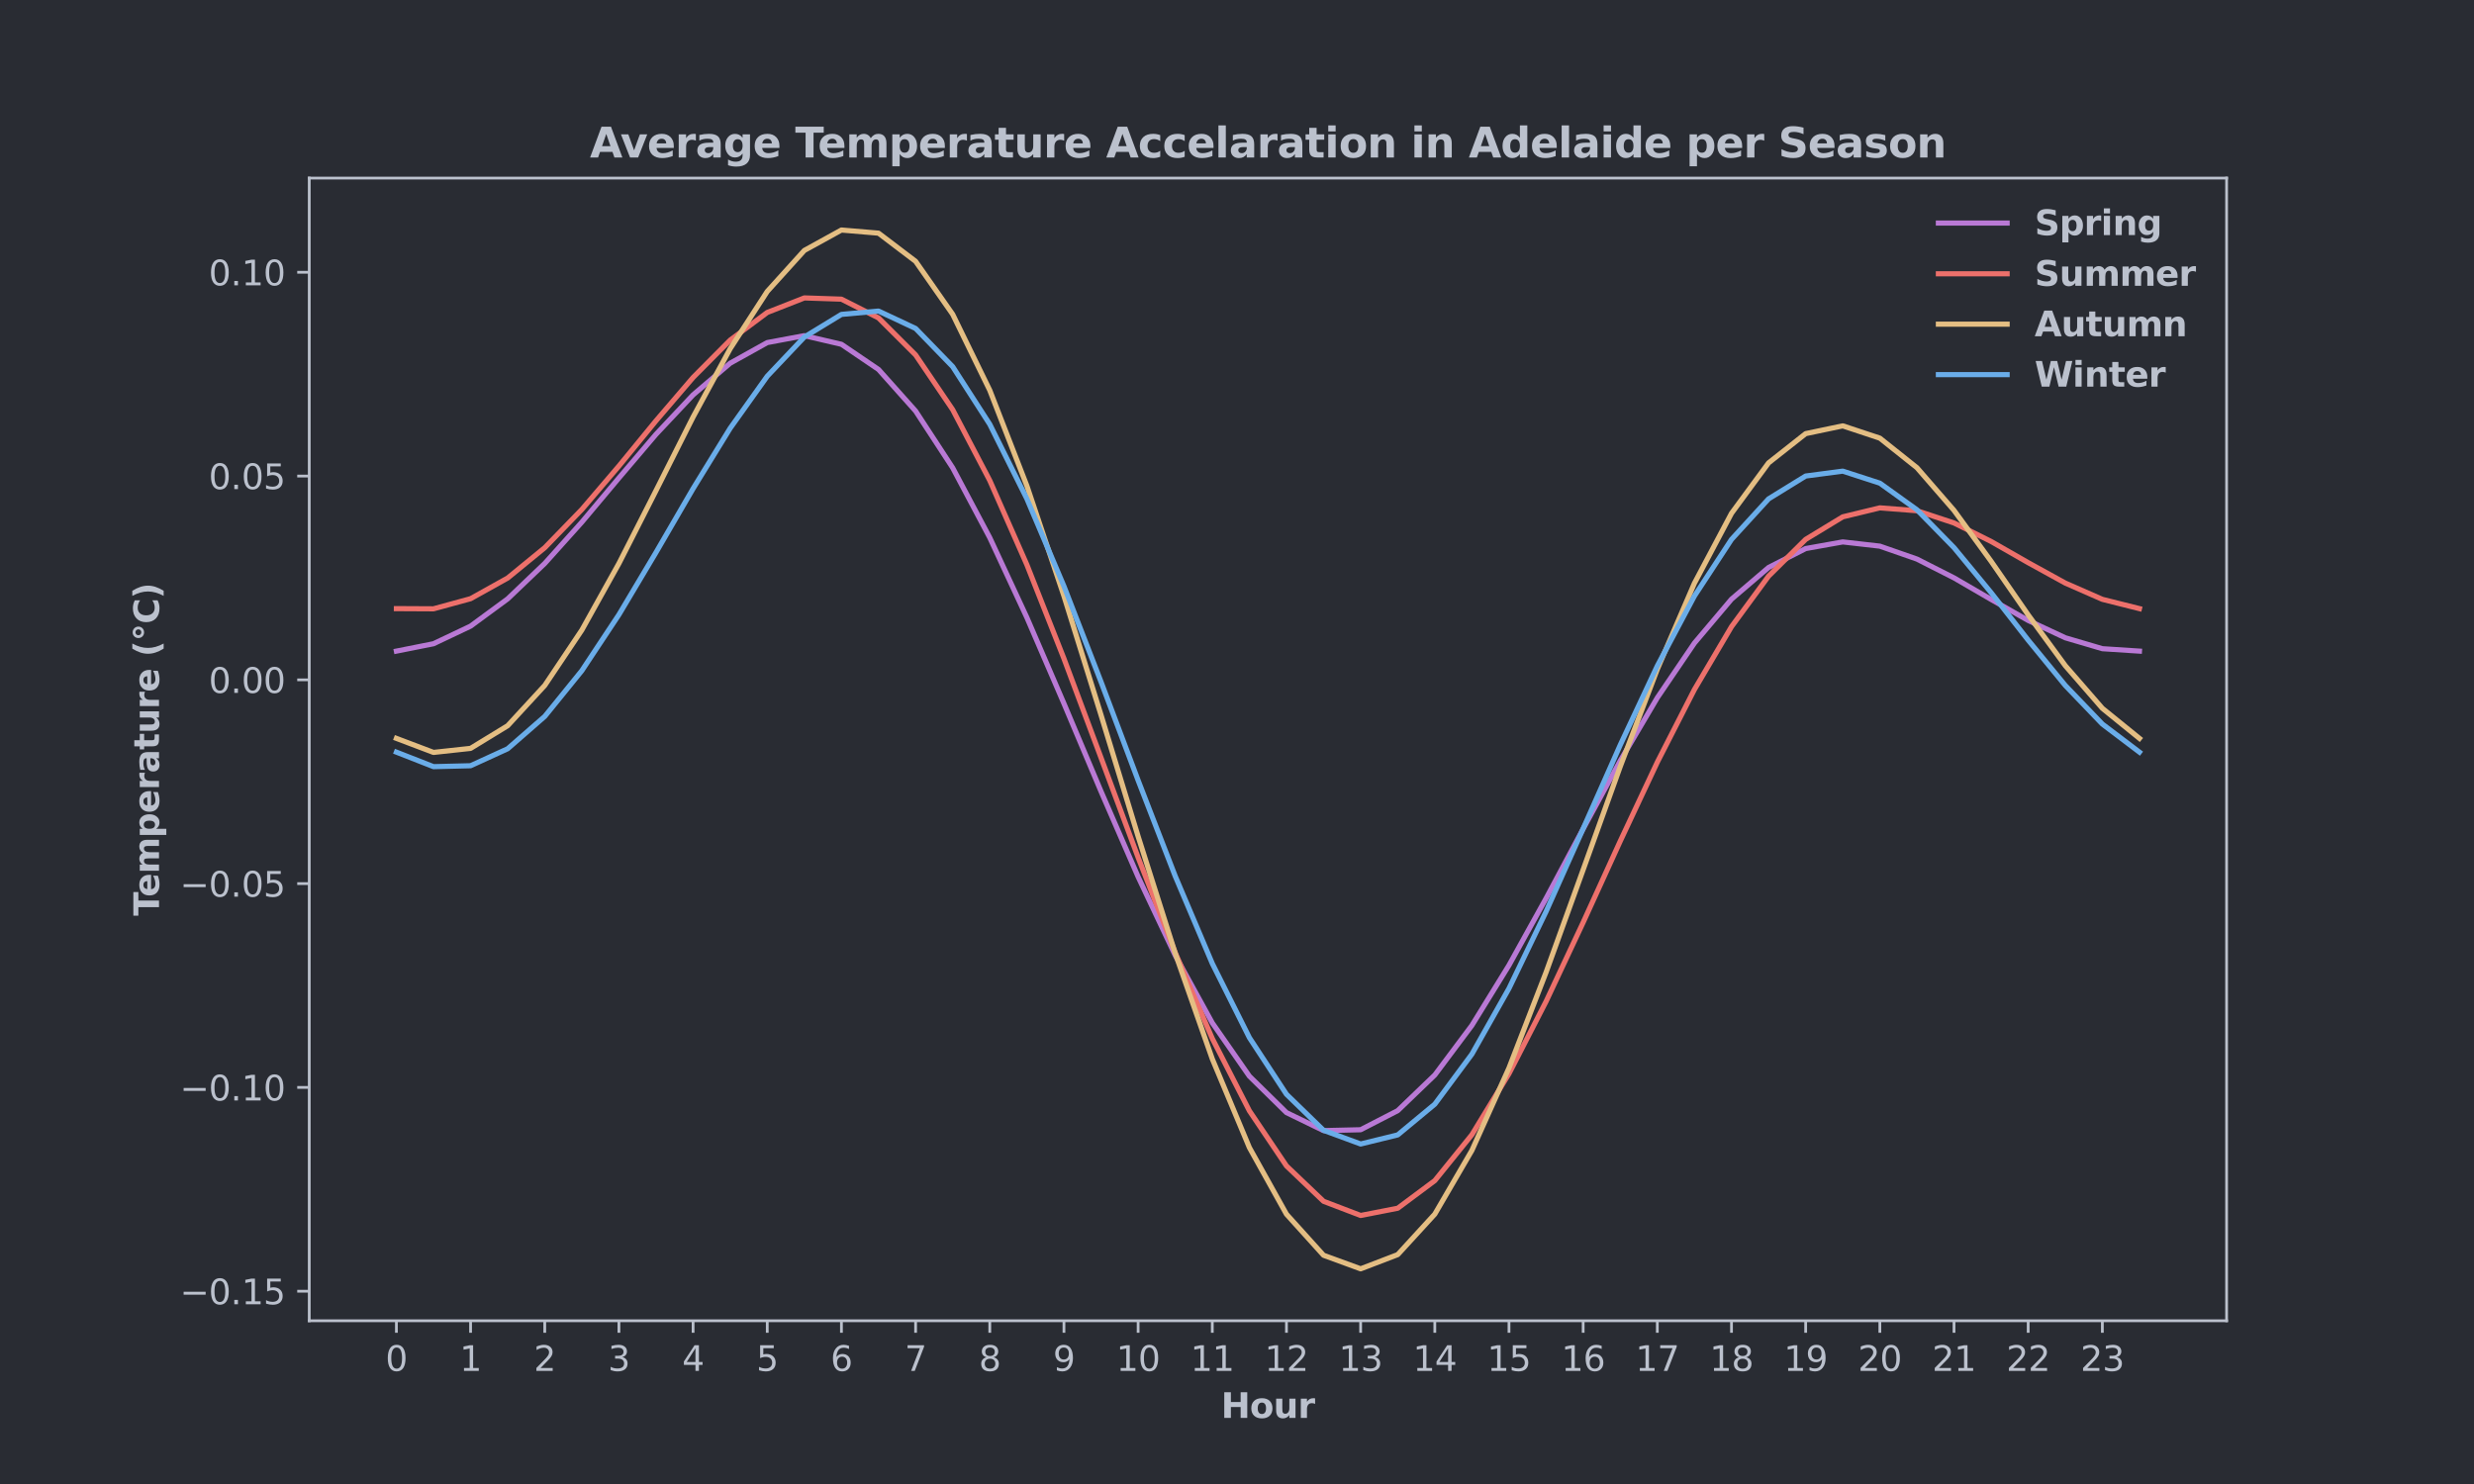 <?xml version="1.0" encoding="utf-8" standalone="no"?>
<!DOCTYPE svg PUBLIC "-//W3C//DTD SVG 1.1//EN"
  "http://www.w3.org/Graphics/SVG/1.1/DTD/svg11.dtd">
<svg xmlns:xlink="http://www.w3.org/1999/xlink" width="720pt" height="432pt" viewBox="0 0 720 432" xmlns="http://www.w3.org/2000/svg" version="1.1">
 <defs>
  <style type="text/css">*{stroke-linejoin: round; stroke-linecap: butt}</style>
 </defs>
 <g id="figure_1">
  <g id="patch_1">
   <path d="M 0 432 
L 720 432 
L 720 0 
L 0 0 
z
" style="fill: #292c33"/>
  </g>
  <g id="axes_1">
   <g id="patch_2">
    <path d="M 90 384.48 
L 648 384.48 
L 648 51.84 
L 90 51.84 
z
" style="fill: #292c33"/>
   </g>
   <g id="matplotlib.axis_1">
    <g id="xtick_1">
     <g id="line2d_1">
      <defs>
       <path id="mfae65556c3" d="M 0 0 
L 0 3.5 
" style="stroke: #bbc1cd; stroke-width: 0.8"/>
      </defs>
      <g>
       <use xlink:href="#mfae65556c3" x="115.364" y="384.48" style="fill: #bbc1cd; stroke: #bbc1cd; stroke-width: 0.8"/>
      </g>
     </g>
     <g id="text_1">
      <!-- 0 -->
      <g style="fill: #bbc1cd" transform="translate(112.182 399.078) scale(0.1 -0.1)">
       <defs>
        <path id="DejaVuSans-30" d="M 2034 4250 
Q 1547 4250 1301 3770 
Q 1056 3291 1056 2328 
Q 1056 1369 1301 889 
Q 1547 409 2034 409 
Q 2525 409 2770 889 
Q 3016 1369 3016 2328 
Q 3016 3291 2770 3770 
Q 2525 4250 2034 4250 
z
M 2034 4750 
Q 2819 4750 3233 4129 
Q 3647 3509 3647 2328 
Q 3647 1150 3233 529 
Q 2819 -91 2034 -91 
Q 1250 -91 836 529 
Q 422 1150 422 2328 
Q 422 3509 836 4129 
Q 1250 4750 2034 4750 
z
" transform="scale(0.016)"/>
       </defs>
       <use xlink:href="#DejaVuSans-30"/>
      </g>
     </g>
    </g>
    <g id="xtick_2">
     <g id="line2d_2">
      <g>
       <use xlink:href="#mfae65556c3" x="136.95" y="384.48" style="fill: #bbc1cd; stroke: #bbc1cd; stroke-width: 0.8"/>
      </g>
     </g>
     <g id="text_2">
      <!-- 1 -->
      <g style="fill: #bbc1cd" transform="translate(133.768 399.078) scale(0.1 -0.1)">
       <defs>
        <path id="DejaVuSans-31" d="M 794 531 
L 1825 531 
L 1825 4091 
L 703 3866 
L 703 4441 
L 1819 4666 
L 2450 4666 
L 2450 531 
L 3481 531 
L 3481 0 
L 794 0 
L 794 531 
z
" transform="scale(0.016)"/>
       </defs>
       <use xlink:href="#DejaVuSans-31"/>
      </g>
     </g>
    </g>
    <g id="xtick_3">
     <g id="line2d_3">
      <g>
       <use xlink:href="#mfae65556c3" x="158.536" y="384.48" style="fill: #bbc1cd; stroke: #bbc1cd; stroke-width: 0.8"/>
      </g>
     </g>
     <g id="text_3">
      <!-- 2 -->
      <g style="fill: #bbc1cd" transform="translate(155.355 399.078) scale(0.1 -0.1)">
       <defs>
        <path id="DejaVuSans-32" d="M 1228 531 
L 3431 531 
L 3431 0 
L 469 0 
L 469 531 
Q 828 903 1448 1529 
Q 2069 2156 2228 2338 
Q 2531 2678 2651 2914 
Q 2772 3150 2772 3378 
Q 2772 3750 2511 3984 
Q 2250 4219 1831 4219 
Q 1534 4219 1204 4116 
Q 875 4013 500 3803 
L 500 4441 
Q 881 4594 1212 4672 
Q 1544 4750 1819 4750 
Q 2544 4750 2975 4387 
Q 3406 4025 3406 3419 
Q 3406 3131 3298 2873 
Q 3191 2616 2906 2266 
Q 2828 2175 2409 1742 
Q 1991 1309 1228 531 
z
" transform="scale(0.016)"/>
       </defs>
       <use xlink:href="#DejaVuSans-32"/>
      </g>
     </g>
    </g>
    <g id="xtick_4">
     <g id="line2d_4">
      <g>
       <use xlink:href="#mfae65556c3" x="180.122" y="384.48" style="fill: #bbc1cd; stroke: #bbc1cd; stroke-width: 0.8"/>
      </g>
     </g>
     <g id="text_4">
      <!-- 3 -->
      <g style="fill: #bbc1cd" transform="translate(176.941 399.078) scale(0.1 -0.1)">
       <defs>
        <path id="DejaVuSans-33" d="M 2597 2516 
Q 3050 2419 3304 2112 
Q 3559 1806 3559 1356 
Q 3559 666 3084 287 
Q 2609 -91 1734 -91 
Q 1441 -91 1130 -33 
Q 819 25 488 141 
L 488 750 
Q 750 597 1062 519 
Q 1375 441 1716 441 
Q 2309 441 2620 675 
Q 2931 909 2931 1356 
Q 2931 1769 2642 2001 
Q 2353 2234 1838 2234 
L 1294 2234 
L 1294 2753 
L 1863 2753 
Q 2328 2753 2575 2939 
Q 2822 3125 2822 3475 
Q 2822 3834 2567 4026 
Q 2313 4219 1838 4219 
Q 1578 4219 1281 4162 
Q 984 4106 628 3988 
L 628 4550 
Q 988 4650 1302 4700 
Q 1616 4750 1894 4750 
Q 2613 4750 3031 4423 
Q 3450 4097 3450 3541 
Q 3450 3153 3228 2886 
Q 3006 2619 2597 2516 
z
" transform="scale(0.016)"/>
       </defs>
       <use xlink:href="#DejaVuSans-33"/>
      </g>
     </g>
    </g>
    <g id="xtick_5">
     <g id="line2d_5">
      <g>
       <use xlink:href="#mfae65556c3" x="201.708" y="384.48" style="fill: #bbc1cd; stroke: #bbc1cd; stroke-width: 0.8"/>
      </g>
     </g>
     <g id="text_5">
      <!-- 4 -->
      <g style="fill: #bbc1cd" transform="translate(198.527 399.078) scale(0.1 -0.1)">
       <defs>
        <path id="DejaVuSans-34" d="M 2419 4116 
L 825 1625 
L 2419 1625 
L 2419 4116 
z
M 2253 4666 
L 3047 4666 
L 3047 1625 
L 3713 1625 
L 3713 1100 
L 3047 1100 
L 3047 0 
L 2419 0 
L 2419 1100 
L 313 1100 
L 313 1709 
L 2253 4666 
z
" transform="scale(0.016)"/>
       </defs>
       <use xlink:href="#DejaVuSans-34"/>
      </g>
     </g>
    </g>
    <g id="xtick_6">
     <g id="line2d_6">
      <g>
       <use xlink:href="#mfae65556c3" x="223.294" y="384.48" style="fill: #bbc1cd; stroke: #bbc1cd; stroke-width: 0.8"/>
      </g>
     </g>
     <g id="text_6">
      <!-- 5 -->
      <g style="fill: #bbc1cd" transform="translate(220.113 399.078) scale(0.1 -0.1)">
       <defs>
        <path id="DejaVuSans-35" d="M 691 4666 
L 3169 4666 
L 3169 4134 
L 1269 4134 
L 1269 2991 
Q 1406 3038 1543 3061 
Q 1681 3084 1819 3084 
Q 2600 3084 3056 2656 
Q 3513 2228 3513 1497 
Q 3513 744 3044 326 
Q 2575 -91 1722 -91 
Q 1428 -91 1123 -41 
Q 819 9 494 109 
L 494 744 
Q 775 591 1075 516 
Q 1375 441 1709 441 
Q 2250 441 2565 725 
Q 2881 1009 2881 1497 
Q 2881 1984 2565 2268 
Q 2250 2553 1709 2553 
Q 1456 2553 1204 2497 
Q 953 2441 691 2322 
L 691 4666 
z
" transform="scale(0.016)"/>
       </defs>
       <use xlink:href="#DejaVuSans-35"/>
      </g>
     </g>
    </g>
    <g id="xtick_7">
     <g id="line2d_7">
      <g>
       <use xlink:href="#mfae65556c3" x="244.88" y="384.48" style="fill: #bbc1cd; stroke: #bbc1cd; stroke-width: 0.8"/>
      </g>
     </g>
     <g id="text_7">
      <!-- 6 -->
      <g style="fill: #bbc1cd" transform="translate(241.699 399.078) scale(0.1 -0.1)">
       <defs>
        <path id="DejaVuSans-36" d="M 2113 2584 
Q 1688 2584 1439 2293 
Q 1191 2003 1191 1497 
Q 1191 994 1439 701 
Q 1688 409 2113 409 
Q 2538 409 2786 701 
Q 3034 994 3034 1497 
Q 3034 2003 2786 2293 
Q 2538 2584 2113 2584 
z
M 3366 4563 
L 3366 3988 
Q 3128 4100 2886 4159 
Q 2644 4219 2406 4219 
Q 1781 4219 1451 3797 
Q 1122 3375 1075 2522 
Q 1259 2794 1537 2939 
Q 1816 3084 2150 3084 
Q 2853 3084 3261 2657 
Q 3669 2231 3669 1497 
Q 3669 778 3244 343 
Q 2819 -91 2113 -91 
Q 1303 -91 875 529 
Q 447 1150 447 2328 
Q 447 3434 972 4092 
Q 1497 4750 2381 4750 
Q 2619 4750 2861 4703 
Q 3103 4656 3366 4563 
z
" transform="scale(0.016)"/>
       </defs>
       <use xlink:href="#DejaVuSans-36"/>
      </g>
     </g>
    </g>
    <g id="xtick_8">
     <g id="line2d_8">
      <g>
       <use xlink:href="#mfae65556c3" x="266.466" y="384.48" style="fill: #bbc1cd; stroke: #bbc1cd; stroke-width: 0.8"/>
      </g>
     </g>
     <g id="text_8">
      <!-- 7 -->
      <g style="fill: #bbc1cd" transform="translate(263.285 399.078) scale(0.1 -0.1)">
       <defs>
        <path id="DejaVuSans-37" d="M 525 4666 
L 3525 4666 
L 3525 4397 
L 1831 0 
L 1172 0 
L 2766 4134 
L 525 4134 
L 525 4666 
z
" transform="scale(0.016)"/>
       </defs>
       <use xlink:href="#DejaVuSans-37"/>
      </g>
     </g>
    </g>
    <g id="xtick_9">
     <g id="line2d_9">
      <g>
       <use xlink:href="#mfae65556c3" x="288.052" y="384.48" style="fill: #bbc1cd; stroke: #bbc1cd; stroke-width: 0.8"/>
      </g>
     </g>
     <g id="text_9">
      <!-- 8 -->
      <g style="fill: #bbc1cd" transform="translate(284.871 399.078) scale(0.1 -0.1)">
       <defs>
        <path id="DejaVuSans-38" d="M 2034 2216 
Q 1584 2216 1326 1975 
Q 1069 1734 1069 1313 
Q 1069 891 1326 650 
Q 1584 409 2034 409 
Q 2484 409 2743 651 
Q 3003 894 3003 1313 
Q 3003 1734 2745 1975 
Q 2488 2216 2034 2216 
z
M 1403 2484 
Q 997 2584 770 2862 
Q 544 3141 544 3541 
Q 544 4100 942 4425 
Q 1341 4750 2034 4750 
Q 2731 4750 3128 4425 
Q 3525 4100 3525 3541 
Q 3525 3141 3298 2862 
Q 3072 2584 2669 2484 
Q 3125 2378 3379 2068 
Q 3634 1759 3634 1313 
Q 3634 634 3220 271 
Q 2806 -91 2034 -91 
Q 1263 -91 848 271 
Q 434 634 434 1313 
Q 434 1759 690 2068 
Q 947 2378 1403 2484 
z
M 1172 3481 
Q 1172 3119 1398 2916 
Q 1625 2713 2034 2713 
Q 2441 2713 2670 2916 
Q 2900 3119 2900 3481 
Q 2900 3844 2670 4047 
Q 2441 4250 2034 4250 
Q 1625 4250 1398 4047 
Q 1172 3844 1172 3481 
z
" transform="scale(0.016)"/>
       </defs>
       <use xlink:href="#DejaVuSans-38"/>
      </g>
     </g>
    </g>
    <g id="xtick_10">
     <g id="line2d_10">
      <g>
       <use xlink:href="#mfae65556c3" x="309.638" y="384.48" style="fill: #bbc1cd; stroke: #bbc1cd; stroke-width: 0.8"/>
      </g>
     </g>
     <g id="text_10">
      <!-- 9 -->
      <g style="fill: #bbc1cd" transform="translate(306.457 399.078) scale(0.1 -0.1)">
       <defs>
        <path id="DejaVuSans-39" d="M 703 97 
L 703 672 
Q 941 559 1184 500 
Q 1428 441 1663 441 
Q 2288 441 2617 861 
Q 2947 1281 2994 2138 
Q 2813 1869 2534 1725 
Q 2256 1581 1919 1581 
Q 1219 1581 811 2004 
Q 403 2428 403 3163 
Q 403 3881 828 4315 
Q 1253 4750 1959 4750 
Q 2769 4750 3195 4129 
Q 3622 3509 3622 2328 
Q 3622 1225 3098 567 
Q 2575 -91 1691 -91 
Q 1453 -91 1209 -44 
Q 966 3 703 97 
z
M 1959 2075 
Q 2384 2075 2632 2365 
Q 2881 2656 2881 3163 
Q 2881 3666 2632 3958 
Q 2384 4250 1959 4250 
Q 1534 4250 1286 3958 
Q 1038 3666 1038 3163 
Q 1038 2656 1286 2365 
Q 1534 2075 1959 2075 
z
" transform="scale(0.016)"/>
       </defs>
       <use xlink:href="#DejaVuSans-39"/>
      </g>
     </g>
    </g>
    <g id="xtick_11">
     <g id="line2d_11">
      <g>
       <use xlink:href="#mfae65556c3" x="331.224" y="384.48" style="fill: #bbc1cd; stroke: #bbc1cd; stroke-width: 0.8"/>
      </g>
     </g>
     <g id="text_11">
      <!-- 10 -->
      <g style="fill: #bbc1cd" transform="translate(324.862 399.078) scale(0.1 -0.1)">
       <use xlink:href="#DejaVuSans-31"/>
       <use xlink:href="#DejaVuSans-30" x="63.623"/>
      </g>
     </g>
    </g>
    <g id="xtick_12">
     <g id="line2d_12">
      <g>
       <use xlink:href="#mfae65556c3" x="352.81" y="384.48" style="fill: #bbc1cd; stroke: #bbc1cd; stroke-width: 0.8"/>
      </g>
     </g>
     <g id="text_12">
      <!-- 11 -->
      <g style="fill: #bbc1cd" transform="translate(346.448 399.078) scale(0.1 -0.1)">
       <use xlink:href="#DejaVuSans-31"/>
       <use xlink:href="#DejaVuSans-31" x="63.623"/>
      </g>
     </g>
    </g>
    <g id="xtick_13">
     <g id="line2d_13">
      <g>
       <use xlink:href="#mfae65556c3" x="374.397" y="384.48" style="fill: #bbc1cd; stroke: #bbc1cd; stroke-width: 0.8"/>
      </g>
     </g>
     <g id="text_13">
      <!-- 12 -->
      <g style="fill: #bbc1cd" transform="translate(368.034 399.078) scale(0.1 -0.1)">
       <use xlink:href="#DejaVuSans-31"/>
       <use xlink:href="#DejaVuSans-32" x="63.623"/>
      </g>
     </g>
    </g>
    <g id="xtick_14">
     <g id="line2d_14">
      <g>
       <use xlink:href="#mfae65556c3" x="395.983" y="384.48" style="fill: #bbc1cd; stroke: #bbc1cd; stroke-width: 0.8"/>
      </g>
     </g>
     <g id="text_14">
      <!-- 13 -->
      <g style="fill: #bbc1cd" transform="translate(389.62 399.078) scale(0.1 -0.1)">
       <use xlink:href="#DejaVuSans-31"/>
       <use xlink:href="#DejaVuSans-33" x="63.623"/>
      </g>
     </g>
    </g>
    <g id="xtick_15">
     <g id="line2d_15">
      <g>
       <use xlink:href="#mfae65556c3" x="417.569" y="384.48" style="fill: #bbc1cd; stroke: #bbc1cd; stroke-width: 0.8"/>
      </g>
     </g>
     <g id="text_15">
      <!-- 14 -->
      <g style="fill: #bbc1cd" transform="translate(411.206 399.078) scale(0.1 -0.1)">
       <use xlink:href="#DejaVuSans-31"/>
       <use xlink:href="#DejaVuSans-34" x="63.623"/>
      </g>
     </g>
    </g>
    <g id="xtick_16">
     <g id="line2d_16">
      <g>
       <use xlink:href="#mfae65556c3" x="439.155" y="384.48" style="fill: #bbc1cd; stroke: #bbc1cd; stroke-width: 0.8"/>
      </g>
     </g>
     <g id="text_16">
      <!-- 15 -->
      <g style="fill: #bbc1cd" transform="translate(432.792 399.078) scale(0.1 -0.1)">
       <use xlink:href="#DejaVuSans-31"/>
       <use xlink:href="#DejaVuSans-35" x="63.623"/>
      </g>
     </g>
    </g>
    <g id="xtick_17">
     <g id="line2d_17">
      <g>
       <use xlink:href="#mfae65556c3" x="460.741" y="384.48" style="fill: #bbc1cd; stroke: #bbc1cd; stroke-width: 0.8"/>
      </g>
     </g>
     <g id="text_17">
      <!-- 16 -->
      <g style="fill: #bbc1cd" transform="translate(454.378 399.078) scale(0.1 -0.1)">
       <use xlink:href="#DejaVuSans-31"/>
       <use xlink:href="#DejaVuSans-36" x="63.623"/>
      </g>
     </g>
    </g>
    <g id="xtick_18">
     <g id="line2d_18">
      <g>
       <use xlink:href="#mfae65556c3" x="482.327" y="384.48" style="fill: #bbc1cd; stroke: #bbc1cd; stroke-width: 0.8"/>
      </g>
     </g>
     <g id="text_18">
      <!-- 17 -->
      <g style="fill: #bbc1cd" transform="translate(475.964 399.078) scale(0.1 -0.1)">
       <use xlink:href="#DejaVuSans-31"/>
       <use xlink:href="#DejaVuSans-37" x="63.623"/>
      </g>
     </g>
    </g>
    <g id="xtick_19">
     <g id="line2d_19">
      <g>
       <use xlink:href="#mfae65556c3" x="503.913" y="384.48" style="fill: #bbc1cd; stroke: #bbc1cd; stroke-width: 0.8"/>
      </g>
     </g>
     <g id="text_19">
      <!-- 18 -->
      <g style="fill: #bbc1cd" transform="translate(497.55 399.078) scale(0.1 -0.1)">
       <use xlink:href="#DejaVuSans-31"/>
       <use xlink:href="#DejaVuSans-38" x="63.623"/>
      </g>
     </g>
    </g>
    <g id="xtick_20">
     <g id="line2d_20">
      <g>
       <use xlink:href="#mfae65556c3" x="525.499" y="384.48" style="fill: #bbc1cd; stroke: #bbc1cd; stroke-width: 0.8"/>
      </g>
     </g>
     <g id="text_20">
      <!-- 19 -->
      <g style="fill: #bbc1cd" transform="translate(519.137 399.078) scale(0.1 -0.1)">
       <use xlink:href="#DejaVuSans-31"/>
       <use xlink:href="#DejaVuSans-39" x="63.623"/>
      </g>
     </g>
    </g>
    <g id="xtick_21">
     <g id="line2d_21">
      <g>
       <use xlink:href="#mfae65556c3" x="547.085" y="384.48" style="fill: #bbc1cd; stroke: #bbc1cd; stroke-width: 0.8"/>
      </g>
     </g>
     <g id="text_21">
      <!-- 20 -->
      <g style="fill: #bbc1cd" transform="translate(540.723 399.078) scale(0.1 -0.1)">
       <use xlink:href="#DejaVuSans-32"/>
       <use xlink:href="#DejaVuSans-30" x="63.623"/>
      </g>
     </g>
    </g>
    <g id="xtick_22">
     <g id="line2d_22">
      <g>
       <use xlink:href="#mfae65556c3" x="568.671" y="384.48" style="fill: #bbc1cd; stroke: #bbc1cd; stroke-width: 0.8"/>
      </g>
     </g>
     <g id="text_22">
      <!-- 21 -->
      <g style="fill: #bbc1cd" transform="translate(562.309 399.078) scale(0.1 -0.1)">
       <use xlink:href="#DejaVuSans-32"/>
       <use xlink:href="#DejaVuSans-31" x="63.623"/>
      </g>
     </g>
    </g>
    <g id="xtick_23">
     <g id="line2d_23">
      <g>
       <use xlink:href="#mfae65556c3" x="590.257" y="384.48" style="fill: #bbc1cd; stroke: #bbc1cd; stroke-width: 0.8"/>
      </g>
     </g>
     <g id="text_23">
      <!-- 22 -->
      <g style="fill: #bbc1cd" transform="translate(583.895 399.078) scale(0.1 -0.1)">
       <use xlink:href="#DejaVuSans-32"/>
       <use xlink:href="#DejaVuSans-32" x="63.623"/>
      </g>
     </g>
    </g>
    <g id="xtick_24">
     <g id="line2d_24">
      <g>
       <use xlink:href="#mfae65556c3" x="611.843" y="384.48" style="fill: #bbc1cd; stroke: #bbc1cd; stroke-width: 0.8"/>
      </g>
     </g>
     <g id="text_24">
      <!-- 23 -->
      <g style="fill: #bbc1cd" transform="translate(605.481 399.078) scale(0.1 -0.1)">
       <use xlink:href="#DejaVuSans-32"/>
       <use xlink:href="#DejaVuSans-33" x="63.623"/>
      </g>
     </g>
    </g>
    <g id="text_25">
     <!-- Hour -->
     <g style="fill: #bbc1cd" transform="translate(355.355 412.757) scale(0.1 -0.1)">
      <defs>
       <path id="DejaVuSans-Bold-48" d="M 588 4666 
L 1791 4666 
L 1791 2888 
L 3566 2888 
L 3566 4666 
L 4769 4666 
L 4769 0 
L 3566 0 
L 3566 1978 
L 1791 1978 
L 1791 0 
L 588 0 
L 588 4666 
z
" transform="scale(0.016)"/>
       <path id="DejaVuSans-Bold-6f" d="M 2203 2784 
Q 1831 2784 1636 2517 
Q 1441 2250 1441 1747 
Q 1441 1244 1636 976 
Q 1831 709 2203 709 
Q 2569 709 2762 976 
Q 2956 1244 2956 1747 
Q 2956 2250 2762 2517 
Q 2569 2784 2203 2784 
z
M 2203 3584 
Q 3106 3584 3614 3096 
Q 4122 2609 4122 1747 
Q 4122 884 3614 396 
Q 3106 -91 2203 -91 
Q 1297 -91 786 396 
Q 275 884 275 1747 
Q 275 2609 786 3096 
Q 1297 3584 2203 3584 
z
" transform="scale(0.016)"/>
       <path id="DejaVuSans-Bold-75" d="M 500 1363 
L 500 3500 
L 1625 3500 
L 1625 3150 
Q 1625 2866 1622 2436 
Q 1619 2006 1619 1863 
Q 1619 1441 1641 1255 
Q 1663 1069 1716 984 
Q 1784 875 1895 815 
Q 2006 756 2150 756 
Q 2500 756 2700 1025 
Q 2900 1294 2900 1772 
L 2900 3500 
L 4019 3500 
L 4019 0 
L 2900 0 
L 2900 506 
Q 2647 200 2364 54 
Q 2081 -91 1741 -91 
Q 1134 -91 817 281 
Q 500 653 500 1363 
z
" transform="scale(0.016)"/>
       <path id="DejaVuSans-Bold-72" d="M 3138 2547 
Q 2991 2616 2845 2648 
Q 2700 2681 2553 2681 
Q 2122 2681 1889 2404 
Q 1656 2128 1656 1613 
L 1656 0 
L 538 0 
L 538 3500 
L 1656 3500 
L 1656 2925 
Q 1872 3269 2151 3426 
Q 2431 3584 2822 3584 
Q 2878 3584 2943 3579 
Q 3009 3575 3134 3559 
L 3138 2547 
z
" transform="scale(0.016)"/>
      </defs>
      <use xlink:href="#DejaVuSans-Bold-48"/>
      <use xlink:href="#DejaVuSans-Bold-6f" x="83.691"/>
      <use xlink:href="#DejaVuSans-Bold-75" x="152.393"/>
      <use xlink:href="#DejaVuSans-Bold-72" x="223.584"/>
     </g>
    </g>
   </g>
   <g id="matplotlib.axis_2">
    <g id="ytick_1">
     <g id="line2d_25">
      <defs>
       <path id="mf65354fbf5" d="M 0 0 
L -3.5 0 
" style="stroke: #bbc1cd; stroke-width: 0.8"/>
      </defs>
      <g>
       <use xlink:href="#mf65354fbf5" x="90" y="375.874" style="fill: #bbc1cd; stroke: #bbc1cd; stroke-width: 0.8"/>
      </g>
     </g>
     <g id="text_26">
      <!-- −0.15 -->
      <g style="fill: #bbc1cd" transform="translate(52.355 379.673) scale(0.1 -0.1)">
       <defs>
        <path id="DejaVuSans-2212" d="M 678 2272 
L 4684 2272 
L 4684 1741 
L 678 1741 
L 678 2272 
z
" transform="scale(0.016)"/>
        <path id="DejaVuSans-2e" d="M 684 794 
L 1344 794 
L 1344 0 
L 684 0 
L 684 794 
z
" transform="scale(0.016)"/>
       </defs>
       <use xlink:href="#DejaVuSans-2212"/>
       <use xlink:href="#DejaVuSans-30" x="83.789"/>
       <use xlink:href="#DejaVuSans-2e" x="147.412"/>
       <use xlink:href="#DejaVuSans-31" x="179.199"/>
       <use xlink:href="#DejaVuSans-35" x="242.822"/>
      </g>
     </g>
    </g>
    <g id="ytick_2">
     <g id="line2d_26">
      <g>
       <use xlink:href="#mf65354fbf5" x="90" y="316.551" style="fill: #bbc1cd; stroke: #bbc1cd; stroke-width: 0.8"/>
      </g>
     </g>
     <g id="text_27">
      <!-- −0.10 -->
      <g style="fill: #bbc1cd" transform="translate(52.355 320.35) scale(0.1 -0.1)">
       <use xlink:href="#DejaVuSans-2212"/>
       <use xlink:href="#DejaVuSans-30" x="83.789"/>
       <use xlink:href="#DejaVuSans-2e" x="147.412"/>
       <use xlink:href="#DejaVuSans-31" x="179.199"/>
       <use xlink:href="#DejaVuSans-30" x="242.822"/>
      </g>
     </g>
    </g>
    <g id="ytick_3">
     <g id="line2d_27">
      <g>
       <use xlink:href="#mf65354fbf5" x="90" y="257.228" style="fill: #bbc1cd; stroke: #bbc1cd; stroke-width: 0.8"/>
      </g>
     </g>
     <g id="text_28">
      <!-- −0.05 -->
      <g style="fill: #bbc1cd" transform="translate(52.355 261.027) scale(0.1 -0.1)">
       <use xlink:href="#DejaVuSans-2212"/>
       <use xlink:href="#DejaVuSans-30" x="83.789"/>
       <use xlink:href="#DejaVuSans-2e" x="147.412"/>
       <use xlink:href="#DejaVuSans-30" x="179.199"/>
       <use xlink:href="#DejaVuSans-35" x="242.822"/>
      </g>
     </g>
    </g>
    <g id="ytick_4">
     <g id="line2d_28">
      <g>
       <use xlink:href="#mf65354fbf5" x="90" y="197.905" style="fill: #bbc1cd; stroke: #bbc1cd; stroke-width: 0.8"/>
      </g>
     </g>
     <g id="text_29">
      <!-- 0.00 -->
      <g style="fill: #bbc1cd" transform="translate(60.734 201.704) scale(0.1 -0.1)">
       <use xlink:href="#DejaVuSans-30"/>
       <use xlink:href="#DejaVuSans-2e" x="63.623"/>
       <use xlink:href="#DejaVuSans-30" x="95.41"/>
       <use xlink:href="#DejaVuSans-30" x="159.033"/>
      </g>
     </g>
    </g>
    <g id="ytick_5">
     <g id="line2d_29">
      <g>
       <use xlink:href="#mf65354fbf5" x="90" y="138.582" style="fill: #bbc1cd; stroke: #bbc1cd; stroke-width: 0.8"/>
      </g>
     </g>
     <g id="text_30">
      <!-- 0.05 -->
      <g style="fill: #bbc1cd" transform="translate(60.734 142.381) scale(0.1 -0.1)">
       <use xlink:href="#DejaVuSans-30"/>
       <use xlink:href="#DejaVuSans-2e" x="63.623"/>
       <use xlink:href="#DejaVuSans-30" x="95.41"/>
       <use xlink:href="#DejaVuSans-35" x="159.033"/>
      </g>
     </g>
    </g>
    <g id="ytick_6">
     <g id="line2d_30">
      <g>
       <use xlink:href="#mf65354fbf5" x="90" y="79.259" style="fill: #bbc1cd; stroke: #bbc1cd; stroke-width: 0.8"/>
      </g>
     </g>
     <g id="text_31">
      <!-- 0.10 -->
      <g style="fill: #bbc1cd" transform="translate(60.734 83.058) scale(0.1 -0.1)">
       <use xlink:href="#DejaVuSans-30"/>
       <use xlink:href="#DejaVuSans-2e" x="63.623"/>
       <use xlink:href="#DejaVuSans-31" x="95.41"/>
       <use xlink:href="#DejaVuSans-30" x="159.033"/>
      </g>
     </g>
    </g>
    <g id="text_32">
     <!-- Temperature (°C) -->
     <g style="fill: #bbc1cd" transform="translate(46.275 266.607) rotate(-90) scale(0.1 -0.1)">
      <defs>
       <path id="DejaVuSans-Bold-54" d="M 31 4666 
L 4331 4666 
L 4331 3756 
L 2784 3756 
L 2784 0 
L 1581 0 
L 1581 3756 
L 31 3756 
L 31 4666 
z
" transform="scale(0.016)"/>
       <path id="DejaVuSans-Bold-65" d="M 4031 1759 
L 4031 1441 
L 1416 1441 
Q 1456 1047 1700 850 
Q 1944 653 2381 653 
Q 2734 653 3104 758 
Q 3475 863 3866 1075 
L 3866 213 
Q 3469 63 3072 -14 
Q 2675 -91 2278 -91 
Q 1328 -91 801 392 
Q 275 875 275 1747 
Q 275 2603 792 3093 
Q 1309 3584 2216 3584 
Q 3041 3584 3536 3087 
Q 4031 2591 4031 1759 
z
M 2881 2131 
Q 2881 2450 2695 2645 
Q 2509 2841 2209 2841 
Q 1884 2841 1681 2658 
Q 1478 2475 1428 2131 
L 2881 2131 
z
" transform="scale(0.016)"/>
       <path id="DejaVuSans-Bold-6d" d="M 3781 2919 
Q 3994 3244 4286 3414 
Q 4578 3584 4928 3584 
Q 5531 3584 5847 3212 
Q 6163 2841 6163 2131 
L 6163 0 
L 5038 0 
L 5038 1825 
Q 5041 1866 5042 1909 
Q 5044 1953 5044 2034 
Q 5044 2406 4934 2573 
Q 4825 2741 4581 2741 
Q 4263 2741 4089 2478 
Q 3916 2216 3909 1719 
L 3909 0 
L 2784 0 
L 2784 1825 
Q 2784 2406 2684 2573 
Q 2584 2741 2328 2741 
Q 2006 2741 1831 2477 
Q 1656 2213 1656 1722 
L 1656 0 
L 531 0 
L 531 3500 
L 1656 3500 
L 1656 2988 
Q 1863 3284 2130 3434 
Q 2397 3584 2719 3584 
Q 3081 3584 3359 3409 
Q 3638 3234 3781 2919 
z
" transform="scale(0.016)"/>
       <path id="DejaVuSans-Bold-70" d="M 1656 506 
L 1656 -1331 
L 538 -1331 
L 538 3500 
L 1656 3500 
L 1656 2988 
Q 1888 3294 2169 3439 
Q 2450 3584 2816 3584 
Q 3463 3584 3878 3070 
Q 4294 2556 4294 1747 
Q 4294 938 3878 423 
Q 3463 -91 2816 -91 
Q 2450 -91 2169 54 
Q 1888 200 1656 506 
z
M 2400 2772 
Q 2041 2772 1848 2508 
Q 1656 2244 1656 1747 
Q 1656 1250 1848 986 
Q 2041 722 2400 722 
Q 2759 722 2948 984 
Q 3138 1247 3138 1747 
Q 3138 2247 2948 2509 
Q 2759 2772 2400 2772 
z
" transform="scale(0.016)"/>
       <path id="DejaVuSans-Bold-61" d="M 2106 1575 
Q 1756 1575 1579 1456 
Q 1403 1338 1403 1106 
Q 1403 894 1545 773 
Q 1688 653 1941 653 
Q 2256 653 2472 879 
Q 2688 1106 2688 1447 
L 2688 1575 
L 2106 1575 
z
M 3816 1997 
L 3816 0 
L 2688 0 
L 2688 519 
Q 2463 200 2181 54 
Q 1900 -91 1497 -91 
Q 953 -91 614 226 
Q 275 544 275 1050 
Q 275 1666 698 1953 
Q 1122 2241 2028 2241 
L 2688 2241 
L 2688 2328 
Q 2688 2594 2478 2717 
Q 2269 2841 1825 2841 
Q 1466 2841 1156 2769 
Q 847 2697 581 2553 
L 581 3406 
Q 941 3494 1303 3539 
Q 1666 3584 2028 3584 
Q 2975 3584 3395 3211 
Q 3816 2838 3816 1997 
z
" transform="scale(0.016)"/>
       <path id="DejaVuSans-Bold-74" d="M 1759 4494 
L 1759 3500 
L 2913 3500 
L 2913 2700 
L 1759 2700 
L 1759 1216 
Q 1759 972 1856 886 
Q 1953 800 2241 800 
L 2816 800 
L 2816 0 
L 1856 0 
Q 1194 0 917 276 
Q 641 553 641 1216 
L 641 2700 
L 84 2700 
L 84 3500 
L 641 3500 
L 641 4494 
L 1759 4494 
z
" transform="scale(0.016)"/>
       <path id="DejaVuSans-Bold-20" transform="scale(0.016)"/>
       <path id="DejaVuSans-Bold-28" d="M 2413 -844 
L 1484 -844 
Q 1006 -72 778 623 
Q 550 1319 550 2003 
Q 550 2688 779 3389 
Q 1009 4091 1484 4856 
L 2413 4856 
Q 2013 4116 1813 3408 
Q 1613 2700 1613 2009 
Q 1613 1319 1811 609 
Q 2009 -100 2413 -844 
z
" transform="scale(0.016)"/>
       <path id="DejaVuSans-Bold-b0" d="M 1600 4288 
Q 1375 4288 1219 4131 
Q 1063 3975 1063 3750 
Q 1063 3525 1217 3372 
Q 1372 3219 1600 3219 
Q 1825 3219 1981 3373 
Q 2138 3528 2138 3750 
Q 2138 3975 1980 4131 
Q 1822 4288 1600 4288 
z
M 1600 4794 
Q 1806 4794 1997 4714 
Q 2188 4634 2338 4488 
Q 2484 4338 2561 4150 
Q 2638 3963 2638 3750 
Q 2638 3541 2561 3352 
Q 2484 3163 2344 3022 
Q 2194 2872 2000 2792 
Q 1806 2713 1594 2713 
Q 1153 2713 854 3011 
Q 556 3309 556 3750 
Q 556 4191 857 4492 
Q 1159 4794 1600 4794 
z
" transform="scale(0.016)"/>
       <path id="DejaVuSans-Bold-43" d="M 4288 256 
Q 3956 84 3597 -3 
Q 3238 -91 2847 -91 
Q 1681 -91 1000 561 
Q 319 1213 319 2328 
Q 319 3447 1000 4098 
Q 1681 4750 2847 4750 
Q 3238 4750 3597 4662 
Q 3956 4575 4288 4403 
L 4288 3438 
Q 3953 3666 3628 3772 
Q 3303 3878 2944 3878 
Q 2300 3878 1931 3465 
Q 1563 3053 1563 2328 
Q 1563 1606 1931 1193 
Q 2300 781 2944 781 
Q 3303 781 3628 887 
Q 3953 994 4288 1222 
L 4288 256 
z
" transform="scale(0.016)"/>
       <path id="DejaVuSans-Bold-29" d="M 513 -844 
Q 913 -100 1113 609 
Q 1313 1319 1313 2009 
Q 1313 2700 1113 3408 
Q 913 4116 513 4856 
L 1441 4856 
Q 1916 4091 2145 3389 
Q 2375 2688 2375 2003 
Q 2375 1319 2147 623 
Q 1919 -72 1441 -844 
L 513 -844 
z
" transform="scale(0.016)"/>
      </defs>
      <use xlink:href="#DejaVuSans-Bold-54"/>
      <use xlink:href="#DejaVuSans-Bold-65" x="54.963"/>
      <use xlink:href="#DejaVuSans-Bold-6d" x="122.785"/>
      <use xlink:href="#DejaVuSans-Bold-70" x="226.984"/>
      <use xlink:href="#DejaVuSans-Bold-65" x="298.566"/>
      <use xlink:href="#DejaVuSans-Bold-72" x="366.389"/>
      <use xlink:href="#DejaVuSans-Bold-61" x="415.705"/>
      <use xlink:href="#DejaVuSans-Bold-74" x="483.186"/>
      <use xlink:href="#DejaVuSans-Bold-75" x="530.988"/>
      <use xlink:href="#DejaVuSans-Bold-72" x="602.18"/>
      <use xlink:href="#DejaVuSans-Bold-65" x="651.496"/>
      <use xlink:href="#DejaVuSans-Bold-20" x="719.318"/>
      <use xlink:href="#DejaVuSans-Bold-28" x="754.133"/>
      <use xlink:href="#DejaVuSans-Bold-b0" x="799.836"/>
      <use xlink:href="#DejaVuSans-Bold-43" x="849.836"/>
      <use xlink:href="#DejaVuSans-Bold-29" x="923.225"/>
     </g>
    </g>
   </g>
   <g id="line2d_31">
    <path d="M 115.364 189.545 
L 126.157 187.393 
L 136.95 182.268 
L 147.743 174.333 
L 158.536 164.017 
L 169.329 151.994 
L 180.122 139.131 
L 190.915 126.429 
L 201.708 114.948 
L 212.501 105.731 
L 223.294 99.724 
L 234.087 97.707 
L 244.88 100.226 
L 255.673 107.553 
L 266.466 119.656 
L 277.259 136.194 
L 288.052 156.529 
L 298.845 179.765 
L 309.638 204.8 
L 320.431 230.395 
L 331.224 255.253 
L 342.017 278.102 
L 352.81 297.773 
L 363.603 313.281 
L 374.397 323.883 
L 385.19 329.126 
L 395.983 328.874 
L 406.776 323.312 
L 417.569 312.934 
L 428.362 298.499 
L 439.155 280.984 
L 449.948 261.511 
L 460.741 241.272 
L 471.534 221.443 
L 482.327 203.113 
L 493.12 187.205 
L 503.913 174.42 
L 514.706 165.198 
L 525.499 159.688 
L 536.292 157.753 
L 547.085 158.985 
L 557.878 162.748 
L 568.671 168.226 
L 579.464 174.5 
L 590.257 180.615 
L 601.05 185.659 
L 611.843 188.84 
L 622.636 189.545 
" clip-path="url(#pf4379dbeb1)" style="fill: none; stroke: #b979d5; stroke-width: 1.5; stroke-linecap: square"/>
   </g>
   <g id="line2d_32">
    <path d="M 115.364 177.174 
L 126.157 177.23 
L 136.95 174.283 
L 147.743 168.272 
L 158.536 159.437 
L 169.329 148.306 
L 180.122 135.664 
L 190.915 122.488 
L 201.708 109.885 
L 212.501 99.006 
L 223.294 90.959 
L 234.087 86.726 
L 244.88 87.088 
L 255.673 92.555 
L 266.466 103.326 
L 277.259 119.26 
L 288.052 139.88 
L 298.845 164.389 
L 309.638 191.719 
L 320.431 220.594 
L 331.224 249.608 
L 342.017 277.314 
L 352.81 302.317 
L 363.603 323.36 
L 374.397 339.405 
L 385.19 349.701 
L 395.983 353.829 
L 406.776 351.724 
L 417.569 343.678 
L 428.362 330.317 
L 439.155 312.555 
L 449.948 291.528 
L 460.741 268.517 
L 471.534 244.861 
L 482.327 221.868 
L 493.12 200.725 
L 503.913 182.428 
L 514.706 167.711 
L 525.499 157.014 
L 536.292 150.456 
L 547.085 147.841 
L 557.878 148.679 
L 568.671 152.242 
L 579.464 157.618 
L 590.257 163.793 
L 601.05 169.733 
L 611.843 174.469 
L 622.636 177.174 
" clip-path="url(#pf4379dbeb1)" style="fill: none; stroke: #ed706b; stroke-width: 1.5; stroke-linecap: square"/>
   </g>
   <g id="line2d_33">
    <path d="M 115.364 214.944 
L 126.157 219.033 
L 136.95 217.858 
L 147.743 211.26 
L 158.536 199.535 
L 169.329 183.417 
L 180.122 164.032 
L 190.915 142.811 
L 201.708 121.394 
L 212.501 101.506 
L 223.294 84.835 
L 234.087 72.905 
L 244.88 66.96 
L 255.673 67.873 
L 266.466 76.071 
L 277.259 91.499 
L 288.052 113.616 
L 298.845 141.418 
L 309.638 173.503 
L 320.431 208.161 
L 331.224 243.484 
L 342.017 277.492 
L 352.81 308.263 
L 363.603 334.062 
L 374.397 353.458 
L 385.19 365.415 
L 395.983 369.36 
L 406.776 365.223 
L 417.569 353.432 
L 428.362 334.886 
L 439.155 310.885 
L 449.948 283.042 
L 460.741 253.168 
L 471.534 223.145 
L 482.327 194.801 
L 493.12 169.779 
L 503.913 149.435 
L 514.706 134.742 
L 525.499 126.231 
L 536.292 123.967 
L 547.085 127.547 
L 557.878 136.145 
L 568.671 148.576 
L 579.464 163.393 
L 590.257 179.001 
L 601.05 193.776 
L 611.843 206.194 
L 622.636 214.944 
" clip-path="url(#pf4379dbeb1)" style="fill: none; stroke: #e4be83; stroke-width: 1.5; stroke-linecap: square"/>
   </g>
   <g id="line2d_34">
    <path d="M 115.364 218.95 
L 126.157 223.178 
L 136.95 222.911 
L 147.743 217.969 
L 158.536 208.552 
L 169.329 195.237 
L 180.122 178.93 
L 190.915 160.809 
L 201.708 142.236 
L 212.501 124.66 
L 223.294 109.515 
L 234.087 98.107 
L 244.88 91.525 
L 255.673 90.554 
L 266.466 95.617 
L 277.259 106.735 
L 288.052 123.521 
L 298.845 145.198 
L 309.638 170.652 
L 320.431 198.497 
L 331.224 227.169 
L 342.017 255.033 
L 352.81 280.485 
L 363.603 302.064 
L 374.397 318.55 
L 385.19 329.042 
L 395.983 333.021 
L 406.776 330.378 
L 417.569 321.424 
L 428.362 306.86 
L 439.155 287.734 
L 449.948 265.356 
L 460.741 241.215 
L 471.534 216.869 
L 482.327 193.841 
L 493.12 173.512 
L 503.913 157.028 
L 514.706 145.224 
L 525.499 138.572 
L 536.292 137.15 
L 547.085 140.65 
L 557.878 148.4 
L 568.671 159.425 
L 579.464 172.521 
L 590.257 186.348 
L 601.05 199.534 
L 611.843 210.778 
L 622.636 218.95 
" clip-path="url(#pf4379dbeb1)" style="fill: none; stroke: #6aade9; stroke-width: 1.5; stroke-linecap: square"/>
   </g>
   <g id="patch_3">
    <path d="M 90 384.48 
L 90 51.84 
" style="fill: none; stroke: #bbc1cd; stroke-width: 0.8; stroke-linejoin: miter; stroke-linecap: square"/>
   </g>
   <g id="patch_4">
    <path d="M 648 384.48 
L 648 51.84 
" style="fill: none; stroke: #bbc1cd; stroke-width: 0.8; stroke-linejoin: miter; stroke-linecap: square"/>
   </g>
   <g id="patch_5">
    <path d="M 90 384.48 
L 648 384.48 
" style="fill: none; stroke: #bbc1cd; stroke-width: 0.8; stroke-linejoin: miter; stroke-linecap: square"/>
   </g>
   <g id="patch_6">
    <path d="M 90 51.84 
L 648 51.84 
" style="fill: none; stroke: #bbc1cd; stroke-width: 0.8; stroke-linejoin: miter; stroke-linecap: square"/>
   </g>
   <g id="text_33">
    <!-- Average Temperature Accelaration in Adelaide per Season -->
    <g style="fill: #bbc1cd" transform="translate(171.68 45.84) scale(0.12 -0.12)">
     <defs>
      <path id="DejaVuSans-Bold-41" d="M 3419 850 
L 1538 850 
L 1241 0 
L 31 0 
L 1759 4666 
L 3194 4666 
L 4922 0 
L 3713 0 
L 3419 850 
z
M 1838 1716 
L 3116 1716 
L 2478 3572 
L 1838 1716 
z
" transform="scale(0.016)"/>
      <path id="DejaVuSans-Bold-76" d="M 97 3500 
L 1216 3500 
L 2088 1081 
L 2956 3500 
L 4078 3500 
L 2700 0 
L 1472 0 
L 97 3500 
z
" transform="scale(0.016)"/>
      <path id="DejaVuSans-Bold-67" d="M 2919 594 
Q 2688 288 2409 144 
Q 2131 0 1766 0 
Q 1125 0 706 504 
Q 288 1009 288 1791 
Q 288 2575 706 3076 
Q 1125 3578 1766 3578 
Q 2131 3578 2409 3434 
Q 2688 3291 2919 2981 
L 2919 3500 
L 4044 3500 
L 4044 353 
Q 4044 -491 3511 -936 
Q 2978 -1381 1966 -1381 
Q 1638 -1381 1331 -1331 
Q 1025 -1281 716 -1178 
L 716 -306 
Q 1009 -475 1290 -558 
Q 1572 -641 1856 -641 
Q 2406 -641 2662 -400 
Q 2919 -159 2919 353 
L 2919 594 
z
M 2181 2772 
Q 1834 2772 1640 2515 
Q 1447 2259 1447 1791 
Q 1447 1309 1634 1061 
Q 1822 813 2181 813 
Q 2531 813 2725 1069 
Q 2919 1325 2919 1791 
Q 2919 2259 2725 2515 
Q 2531 2772 2181 2772 
z
" transform="scale(0.016)"/>
      <path id="DejaVuSans-Bold-63" d="M 3366 3391 
L 3366 2478 
Q 3138 2634 2908 2709 
Q 2678 2784 2431 2784 
Q 1963 2784 1702 2511 
Q 1441 2238 1441 1747 
Q 1441 1256 1702 982 
Q 1963 709 2431 709 
Q 2694 709 2930 787 
Q 3166 866 3366 1019 
L 3366 103 
Q 3103 6 2833 -42 
Q 2563 -91 2291 -91 
Q 1344 -91 809 395 
Q 275 881 275 1747 
Q 275 2613 809 3098 
Q 1344 3584 2291 3584 
Q 2566 3584 2833 3536 
Q 3100 3488 3366 3391 
z
" transform="scale(0.016)"/>
      <path id="DejaVuSans-Bold-6c" d="M 538 4863 
L 1656 4863 
L 1656 0 
L 538 0 
L 538 4863 
z
" transform="scale(0.016)"/>
      <path id="DejaVuSans-Bold-69" d="M 538 3500 
L 1656 3500 
L 1656 0 
L 538 0 
L 538 3500 
z
M 538 4863 
L 1656 4863 
L 1656 3950 
L 538 3950 
L 538 4863 
z
" transform="scale(0.016)"/>
      <path id="DejaVuSans-Bold-6e" d="M 4056 2131 
L 4056 0 
L 2931 0 
L 2931 347 
L 2931 1631 
Q 2931 2084 2911 2256 
Q 2891 2428 2841 2509 
Q 2775 2619 2662 2680 
Q 2550 2741 2406 2741 
Q 2056 2741 1856 2470 
Q 1656 2200 1656 1722 
L 1656 0 
L 538 0 
L 538 3500 
L 1656 3500 
L 1656 2988 
Q 1909 3294 2193 3439 
Q 2478 3584 2822 3584 
Q 3428 3584 3742 3212 
Q 4056 2841 4056 2131 
z
" transform="scale(0.016)"/>
      <path id="DejaVuSans-Bold-64" d="M 2919 2988 
L 2919 4863 
L 4044 4863 
L 4044 0 
L 2919 0 
L 2919 506 
Q 2688 197 2409 53 
Q 2131 -91 1766 -91 
Q 1119 -91 703 423 
Q 288 938 288 1747 
Q 288 2556 703 3070 
Q 1119 3584 1766 3584 
Q 2128 3584 2408 3439 
Q 2688 3294 2919 2988 
z
M 2181 722 
Q 2541 722 2730 984 
Q 2919 1247 2919 1747 
Q 2919 2247 2730 2509 
Q 2541 2772 2181 2772 
Q 1825 2772 1636 2509 
Q 1447 2247 1447 1747 
Q 1447 1247 1636 984 
Q 1825 722 2181 722 
z
" transform="scale(0.016)"/>
      <path id="DejaVuSans-Bold-53" d="M 3834 4519 
L 3834 3531 
Q 3450 3703 3084 3790 
Q 2719 3878 2394 3878 
Q 1963 3878 1756 3759 
Q 1550 3641 1550 3391 
Q 1550 3203 1689 3098 
Q 1828 2994 2194 2919 
L 2706 2816 
Q 3484 2659 3812 2340 
Q 4141 2022 4141 1434 
Q 4141 663 3683 286 
Q 3225 -91 2284 -91 
Q 1841 -91 1394 -6 
Q 947 78 500 244 
L 500 1259 
Q 947 1022 1364 901 
Q 1781 781 2169 781 
Q 2563 781 2772 912 
Q 2981 1044 2981 1288 
Q 2981 1506 2839 1625 
Q 2697 1744 2272 1838 
L 1806 1941 
Q 1106 2091 782 2419 
Q 459 2747 459 3303 
Q 459 4000 909 4375 
Q 1359 4750 2203 4750 
Q 2588 4750 2994 4692 
Q 3400 4634 3834 4519 
z
" transform="scale(0.016)"/>
      <path id="DejaVuSans-Bold-73" d="M 3272 3391 
L 3272 2541 
Q 2913 2691 2578 2766 
Q 2244 2841 1947 2841 
Q 1628 2841 1473 2761 
Q 1319 2681 1319 2516 
Q 1319 2381 1436 2309 
Q 1553 2238 1856 2203 
L 2053 2175 
Q 2913 2066 3209 1816 
Q 3506 1566 3506 1031 
Q 3506 472 3093 190 
Q 2681 -91 1863 -91 
Q 1516 -91 1145 -36 
Q 775 19 384 128 
L 384 978 
Q 719 816 1070 734 
Q 1422 653 1784 653 
Q 2113 653 2278 743 
Q 2444 834 2444 1013 
Q 2444 1163 2330 1236 
Q 2216 1309 1875 1350 
L 1678 1375 
Q 931 1469 631 1722 
Q 331 1975 331 2491 
Q 331 3047 712 3315 
Q 1094 3584 1881 3584 
Q 2191 3584 2531 3537 
Q 2872 3491 3272 3391 
z
" transform="scale(0.016)"/>
     </defs>
     <use xlink:href="#DejaVuSans-Bold-41"/>
     <use xlink:href="#DejaVuSans-Bold-76" x="73.768"/>
     <use xlink:href="#DejaVuSans-Bold-65" x="138.953"/>
     <use xlink:href="#DejaVuSans-Bold-72" x="206.775"/>
     <use xlink:href="#DejaVuSans-Bold-61" x="256.092"/>
     <use xlink:href="#DejaVuSans-Bold-67" x="323.572"/>
     <use xlink:href="#DejaVuSans-Bold-65" x="395.154"/>
     <use xlink:href="#DejaVuSans-Bold-20" x="462.977"/>
     <use xlink:href="#DejaVuSans-Bold-54" x="497.791"/>
     <use xlink:href="#DejaVuSans-Bold-65" x="552.754"/>
     <use xlink:href="#DejaVuSans-Bold-6d" x="620.576"/>
     <use xlink:href="#DejaVuSans-Bold-70" x="724.775"/>
     <use xlink:href="#DejaVuSans-Bold-65" x="796.357"/>
     <use xlink:href="#DejaVuSans-Bold-72" x="864.18"/>
     <use xlink:href="#DejaVuSans-Bold-61" x="913.496"/>
     <use xlink:href="#DejaVuSans-Bold-74" x="980.977"/>
     <use xlink:href="#DejaVuSans-Bold-75" x="1028.779"/>
     <use xlink:href="#DejaVuSans-Bold-72" x="1099.971"/>
     <use xlink:href="#DejaVuSans-Bold-65" x="1149.287"/>
     <use xlink:href="#DejaVuSans-Bold-20" x="1217.109"/>
     <use xlink:href="#DejaVuSans-Bold-41" x="1251.924"/>
     <use xlink:href="#DejaVuSans-Bold-63" x="1329.316"/>
     <use xlink:href="#DejaVuSans-Bold-63" x="1388.594"/>
     <use xlink:href="#DejaVuSans-Bold-65" x="1447.871"/>
     <use xlink:href="#DejaVuSans-Bold-6c" x="1515.693"/>
     <use xlink:href="#DejaVuSans-Bold-61" x="1549.971"/>
     <use xlink:href="#DejaVuSans-Bold-72" x="1617.451"/>
     <use xlink:href="#DejaVuSans-Bold-61" x="1666.768"/>
     <use xlink:href="#DejaVuSans-Bold-74" x="1734.248"/>
     <use xlink:href="#DejaVuSans-Bold-69" x="1782.051"/>
     <use xlink:href="#DejaVuSans-Bold-6f" x="1816.328"/>
     <use xlink:href="#DejaVuSans-Bold-6e" x="1885.029"/>
     <use xlink:href="#DejaVuSans-Bold-20" x="1956.221"/>
     <use xlink:href="#DejaVuSans-Bold-69" x="1991.035"/>
     <use xlink:href="#DejaVuSans-Bold-6e" x="2025.312"/>
     <use xlink:href="#DejaVuSans-Bold-20" x="2096.504"/>
     <use xlink:href="#DejaVuSans-Bold-41" x="2131.318"/>
     <use xlink:href="#DejaVuSans-Bold-64" x="2208.711"/>
     <use xlink:href="#DejaVuSans-Bold-65" x="2280.293"/>
     <use xlink:href="#DejaVuSans-Bold-6c" x="2348.115"/>
     <use xlink:href="#DejaVuSans-Bold-61" x="2382.393"/>
     <use xlink:href="#DejaVuSans-Bold-69" x="2449.873"/>
     <use xlink:href="#DejaVuSans-Bold-64" x="2484.15"/>
     <use xlink:href="#DejaVuSans-Bold-65" x="2555.732"/>
     <use xlink:href="#DejaVuSans-Bold-20" x="2623.555"/>
     <use xlink:href="#DejaVuSans-Bold-70" x="2658.369"/>
     <use xlink:href="#DejaVuSans-Bold-65" x="2729.951"/>
     <use xlink:href="#DejaVuSans-Bold-72" x="2797.773"/>
     <use xlink:href="#DejaVuSans-Bold-20" x="2847.09"/>
     <use xlink:href="#DejaVuSans-Bold-53" x="2881.904"/>
     <use xlink:href="#DejaVuSans-Bold-65" x="2953.926"/>
     <use xlink:href="#DejaVuSans-Bold-61" x="3021.748"/>
     <use xlink:href="#DejaVuSans-Bold-73" x="3089.229"/>
     <use xlink:href="#DejaVuSans-Bold-6f" x="3148.75"/>
     <use xlink:href="#DejaVuSans-Bold-6e" x="3217.451"/>
    </g>
   </g>
   <g id="legend_1">
    <g id="patch_7">
     <path d="M 562.125 118.631 
L 641 118.631 
Q 643 118.631 643 116.631 
L 643 58.84 
Q 643 56.84 641 56.84 
L 562.125 56.84 
Q 560.125 56.84 560.125 58.84 
L 560.125 116.631 
Q 560.125 118.631 562.125 118.631 
L 562.125 118.631 
z
" style="fill: none; opacity: 0"/>
    </g>
    <g id="line2d_35">
     <path d="M 564.125 64.938 
L 574.125 64.938 
L 584.125 64.938 
" style="fill: none; stroke: #b979d5; stroke-width: 1.5; stroke-linecap: square"/>
    </g>
    <g id="text_34">
     <!-- Spring -->
     <g style="fill: #bbc1cd" transform="translate(592.125 68.438) scale(0.1 -0.1)">
      <use xlink:href="#DejaVuSans-Bold-53"/>
      <use xlink:href="#DejaVuSans-Bold-70" x="72.021"/>
      <use xlink:href="#DejaVuSans-Bold-72" x="143.604"/>
      <use xlink:href="#DejaVuSans-Bold-69" x="192.92"/>
      <use xlink:href="#DejaVuSans-Bold-6e" x="227.197"/>
      <use xlink:href="#DejaVuSans-Bold-67" x="298.389"/>
     </g>
    </g>
    <g id="line2d_36">
     <path d="M 564.125 79.695 
L 574.125 79.695 
L 584.125 79.695 
" style="fill: none; stroke: #ed706b; stroke-width: 1.5; stroke-linecap: square"/>
    </g>
    <g id="text_35">
     <!-- Summer -->
     <g style="fill: #bbc1cd" transform="translate(592.125 83.195) scale(0.1 -0.1)">
      <use xlink:href="#DejaVuSans-Bold-53"/>
      <use xlink:href="#DejaVuSans-Bold-75" x="72.021"/>
      <use xlink:href="#DejaVuSans-Bold-6d" x="143.213"/>
      <use xlink:href="#DejaVuSans-Bold-6d" x="247.412"/>
      <use xlink:href="#DejaVuSans-Bold-65" x="351.611"/>
      <use xlink:href="#DejaVuSans-Bold-72" x="419.434"/>
     </g>
    </g>
    <g id="line2d_37">
     <path d="M 564.125 94.373 
L 574.125 94.373 
L 584.125 94.373 
" style="fill: none; stroke: #e4be83; stroke-width: 1.5; stroke-linecap: square"/>
    </g>
    <g id="text_36">
     <!-- Autumn -->
     <g style="fill: #bbc1cd" transform="translate(592.125 97.873) scale(0.1 -0.1)">
      <use xlink:href="#DejaVuSans-Bold-41"/>
      <use xlink:href="#DejaVuSans-Bold-75" x="77.393"/>
      <use xlink:href="#DejaVuSans-Bold-74" x="148.584"/>
      <use xlink:href="#DejaVuSans-Bold-75" x="196.387"/>
      <use xlink:href="#DejaVuSans-Bold-6d" x="267.578"/>
      <use xlink:href="#DejaVuSans-Bold-6e" x="371.777"/>
     </g>
    </g>
    <g id="line2d_38">
     <path d="M 564.125 109.051 
L 574.125 109.051 
L 584.125 109.051 
" style="fill: none; stroke: #6aade9; stroke-width: 1.5; stroke-linecap: square"/>
    </g>
    <g id="text_37">
     <!-- Winter -->
     <g style="fill: #bbc1cd" transform="translate(592.125 112.551) scale(0.1 -0.1)">
      <defs>
       <path id="DejaVuSans-Bold-57" d="M 191 4666 
L 1344 4666 
L 2150 1275 
L 2950 4666 
L 4109 4666 
L 4909 1275 
L 5716 4666 
L 6859 4666 
L 5759 0 
L 4372 0 
L 3525 3547 
L 2688 0 
L 1300 0 
L 191 4666 
z
" transform="scale(0.016)"/>
      </defs>
      <use xlink:href="#DejaVuSans-Bold-57"/>
      <use xlink:href="#DejaVuSans-Bold-69" x="110.303"/>
      <use xlink:href="#DejaVuSans-Bold-6e" x="144.58"/>
      <use xlink:href="#DejaVuSans-Bold-74" x="215.771"/>
      <use xlink:href="#DejaVuSans-Bold-65" x="263.574"/>
      <use xlink:href="#DejaVuSans-Bold-72" x="331.396"/>
     </g>
    </g>
   </g>
  </g>
 </g>
 <defs>
  <clipPath id="pf4379dbeb1">
   <rect x="90" y="51.84" width="558" height="332.64"/>
  </clipPath>
 </defs>
</svg>
